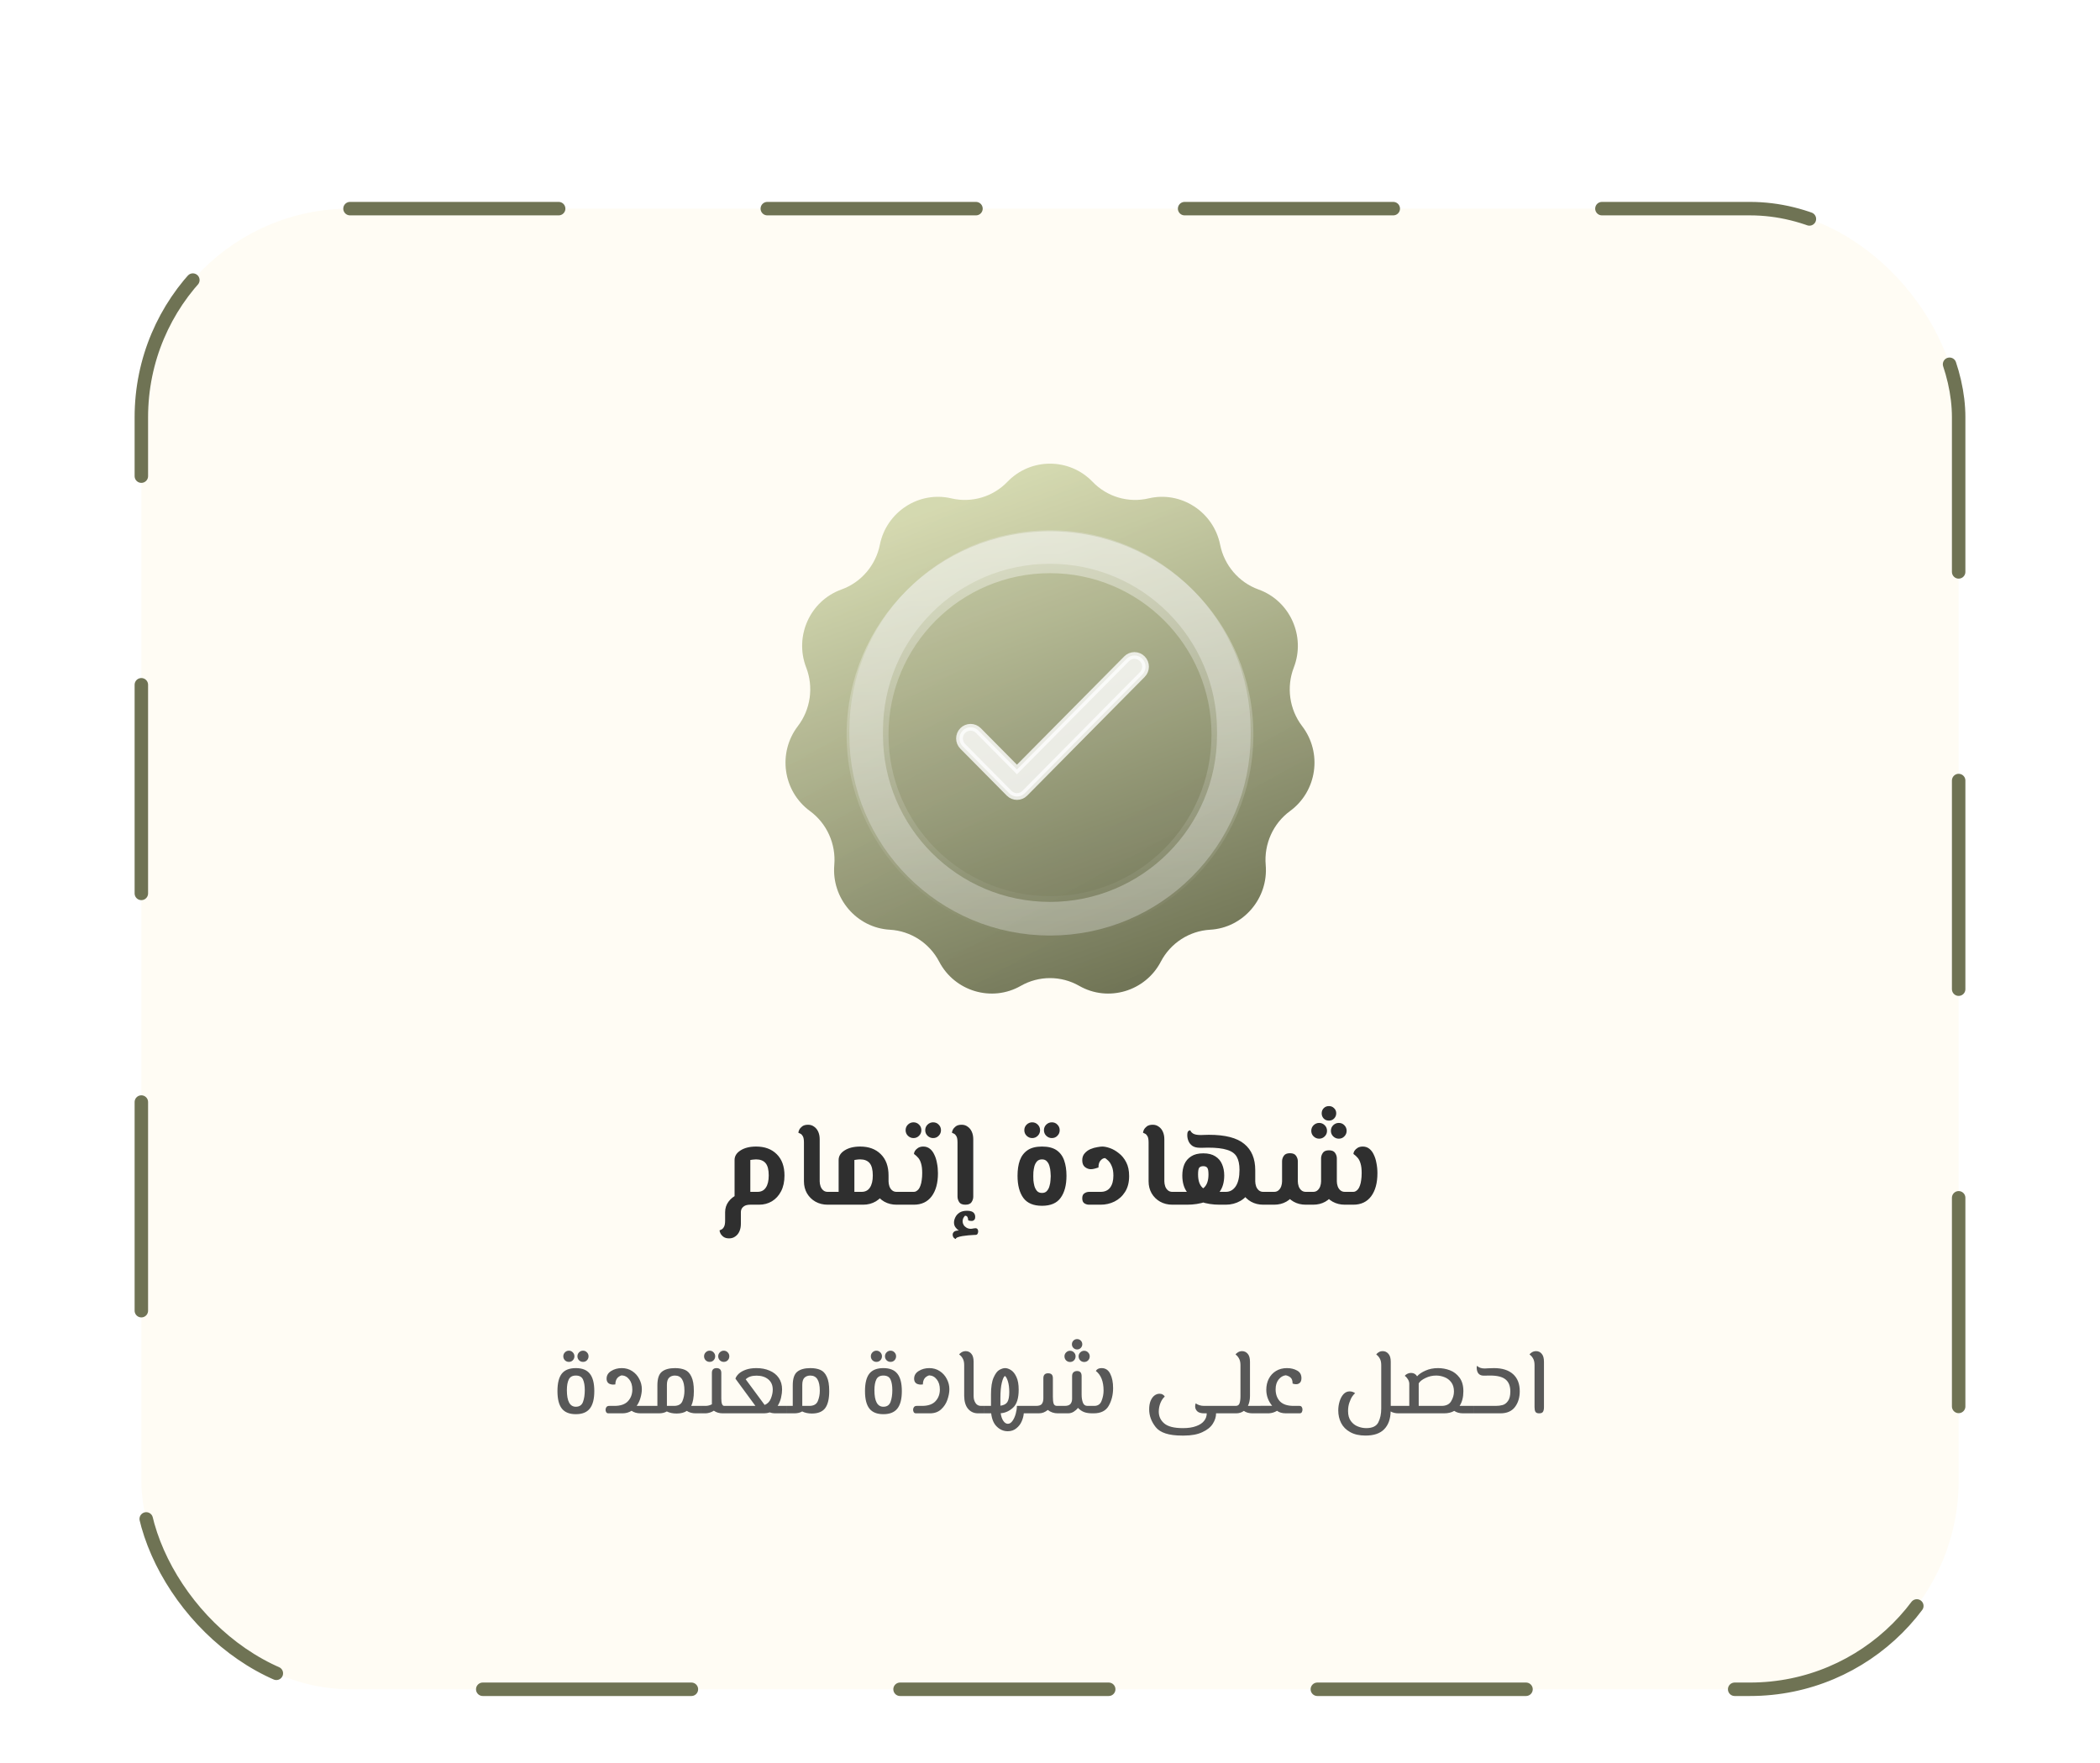 <svg xmlns="http://www.w3.org/2000/svg" width="312" height="262" fill="none" viewBox="0 0 312 262"><g filter="url(#filter0_dd_15_6)"><rect width="270" height="220" x="21" y="1" fill="#FFFCF4" stroke="#6F7354" stroke-dasharray="31 31" stroke-linecap="round" stroke-linejoin="round" stroke-width="2" rx="31"/><path fill="url(#paint0_linear_15_6)" d="M149.673 41.591C153.124 37.996 158.876 37.996 162.327 41.591C164.473 43.827 167.642 44.763 170.659 44.051C175.484 42.912 180.307 46.08 181.277 50.942C181.885 53.989 184.053 56.538 186.978 57.589C191.66 59.271 194.016 64.539 192.222 69.18C191.098 72.086 191.562 75.412 193.456 77.887C196.491 81.855 195.687 87.561 191.657 90.513C189.146 92.352 187.78 95.415 188.047 98.516C188.472 103.459 184.738 107.862 179.785 108.143C176.687 108.319 173.898 110.136 172.465 112.888C170.171 117.291 164.653 118.949 160.342 116.484C157.652 114.945 154.348 114.945 151.658 116.484C147.347 118.949 141.829 117.291 139.535 112.888C138.102 110.136 135.313 108.319 132.216 108.143C127.262 107.862 123.528 103.459 123.953 98.516C124.22 95.415 122.854 92.352 120.343 90.513C116.313 87.561 115.509 81.855 118.544 77.887C120.438 75.412 120.902 72.086 119.778 69.18C117.984 64.539 120.34 59.271 125.022 57.589C127.947 56.538 130.115 53.989 130.723 50.942C131.693 46.08 136.516 42.912 141.341 44.051C144.358 44.763 147.527 43.827 149.673 41.591Z"/><path fill="url(#paint1_linear_15_6)" fill-opacity=".1" d="M149.673 41.591C153.124 37.996 158.876 37.996 162.327 41.591C164.473 43.827 167.642 44.763 170.659 44.051C175.484 42.912 180.307 46.08 181.277 50.942C181.885 53.989 184.053 56.538 186.978 57.589C191.66 59.271 194.016 64.539 192.222 69.18C191.098 72.086 191.562 75.412 193.456 77.887C196.491 81.855 195.687 87.561 191.657 90.513C189.146 92.352 187.78 95.415 188.047 98.516C188.472 103.459 184.738 107.862 179.785 108.143C176.687 108.319 173.898 110.136 172.465 112.888C170.171 117.291 164.653 118.949 160.342 116.484C157.652 114.945 154.348 114.945 151.658 116.484C147.347 118.949 141.829 117.291 139.535 112.888C138.102 110.136 135.313 108.319 132.216 108.143C127.262 107.862 123.528 103.459 123.953 98.516C124.22 95.415 122.854 92.352 120.343 90.513C116.313 87.561 115.509 81.855 118.544 77.887C120.438 75.412 120.902 72.086 119.778 69.18C117.984 64.539 120.34 59.271 125.022 57.589C127.947 56.538 130.115 53.989 130.723 50.942C131.693 46.08 136.516 42.912 141.341 44.051C144.358 44.763 147.527 43.827 149.673 41.591Z"/><path fill="#000" fill-opacity=".04" d="M126.187 78.582C126.187 62.117 139.534 48.769 156 48.769C172.465 48.769 185.813 62.117 185.813 78.582V79.195C185.813 95.661 172.465 109.009 156 109.009C139.534 109.009 126.187 95.661 126.187 79.195V78.582Z"/><path stroke="#fff" stroke-linecap="round" stroke-opacity=".3" stroke-width="5" d="M156 51.269C171.085 51.269 183.313 63.498 183.313 78.582V79.196C183.313 94.28 171.085 106.508 156 106.508C140.915 106.508 128.687 94.28 128.687 79.196V78.582C128.687 63.498 140.915 51.269 156 51.269Z"/><path fill="#fff" stroke="#FDFDFD" stroke-linecap="round" d="M151.087 84.332L145.362 78.548C145.054 78.236 144.636 78.061 144.199 78.061C143.763 78.061 143.345 78.236 143.036 78.548C142.393 79.198 142.393 80.248 143.036 80.898L149.932 87.865C150.576 88.515 151.615 88.515 152.258 87.865L169.712 70.231C170.355 69.582 170.355 68.531 169.712 67.882C169.404 67.569 168.985 67.394 168.549 67.394C168.113 67.394 167.694 67.569 167.386 67.882L151.087 84.332Z" opacity=".8"/><path fill="url(#paint2_linear_15_6)" fill-opacity=".5" d="M186.216 79.162C186.216 95.85 172.688 109.378 156 109.378C139.312 109.378 125.784 95.85 125.784 79.162C125.784 62.474 139.312 48.946 156 48.946C172.688 48.946 186.216 62.474 186.216 79.162ZM132.004 79.162C132.004 92.414 142.748 103.157 156 103.157C169.252 103.157 179.995 92.414 179.995 79.162C179.995 65.91 169.252 55.166 156 55.166C142.748 55.166 132.004 65.91 132.004 79.162Z"/><path fill="#2F2F2F" d="M108.326 154.004C107.978 154.004 107.696 153.926 107.48 153.77C107.276 153.614 107.126 153.44 107.03 153.248C106.946 153.056 106.904 152.912 106.904 152.816C106.976 152.78 107.078 152.732 107.21 152.672C107.342 152.612 107.462 152.48 107.57 152.276C107.678 152.084 107.732 151.778 107.732 151.358V150.116C107.732 149.528 107.9 149.006 108.236 148.55C108.572 148.094 109.022 147.74 109.586 147.488C110.15 147.224 110.78 147.092 111.476 147.092H112.538C113.09 147.092 113.504 146.882 113.78 146.462C114.068 146.042 114.212 145.436 114.212 144.644C114.212 143.804 114.056 143.198 113.744 142.826C113.432 142.454 112.958 142.268 112.322 142.268C112.166 142.268 112.004 142.28 111.836 142.304C111.68 142.316 111.56 142.334 111.476 142.358V149H109.136V142.358C109.136 141.782 109.43 141.308 110.018 140.936C110.618 140.552 111.392 140.36 112.34 140.36C113.624 140.36 114.644 140.738 115.4 141.494C116.168 142.25 116.552 143.306 116.552 144.662C116.552 145.574 116.384 146.354 116.048 147.002C115.712 147.65 115.256 148.148 114.68 148.496C114.116 148.832 113.48 149 112.772 149H111.476C111.164 149 110.9 149.048 110.684 149.144C110.48 149.252 110.324 149.39 110.216 149.558C110.12 149.726 110.072 149.912 110.072 150.116V151.844C110.072 152.264 110 152.636 109.856 152.96C109.712 153.284 109.508 153.536 109.244 153.716C108.992 153.908 108.686 154.004 108.326 154.004ZM122.971 149C122.299 149 121.693 148.85 121.153 148.55C120.625 148.25 120.205 147.836 119.893 147.308C119.593 146.78 119.443 146.186 119.443 145.526V139.766C119.443 139.334 119.389 139.022 119.281 138.83C119.173 138.638 119.053 138.512 118.921 138.452C118.789 138.392 118.687 138.344 118.615 138.308C118.615 138.212 118.657 138.068 118.741 137.876C118.837 137.684 118.987 137.51 119.191 137.354C119.407 137.198 119.695 137.12 120.055 137.12C120.403 137.12 120.703 137.216 120.955 137.408C121.219 137.588 121.423 137.84 121.567 138.164C121.711 138.488 121.783 138.86 121.783 139.28V145.526C121.783 145.766 121.825 146.012 121.909 146.264C121.993 146.504 122.125 146.702 122.305 146.858C122.485 147.014 122.707 147.092 122.971 147.092H123.457V149H122.971ZM123.457 149V147.092C123.589 147.092 123.679 147.182 123.727 147.362C123.787 147.53 123.817 147.758 123.817 148.046C123.817 148.334 123.787 148.568 123.727 148.748C123.679 148.916 123.589 149 123.457 149ZM133.201 149C132.529 149 131.923 148.85 131.383 148.55C130.855 148.25 130.435 147.836 130.123 147.308C129.823 146.78 129.673 146.186 129.673 145.526V144.734H132.013V145.526C132.013 145.766 132.055 146.012 132.139 146.264C132.223 146.504 132.355 146.702 132.535 146.858C132.715 147.014 132.937 147.092 133.201 147.092H134.119V149H133.201ZM123.463 149V147.092H127.999C128.551 147.092 128.965 146.882 129.241 146.462C129.529 146.03 129.673 145.43 129.673 144.662C129.673 143.81 129.517 143.198 129.205 142.826C128.893 142.454 128.425 142.268 127.801 142.268C127.621 142.268 127.453 142.28 127.297 142.304C127.141 142.316 127.021 142.334 126.937 142.358V149H124.597V142.358C124.597 141.782 124.891 141.308 125.479 140.936C126.079 140.552 126.853 140.36 127.801 140.36C129.085 140.36 130.105 140.738 130.861 141.494C131.629 142.25 132.013 143.306 132.013 144.662C132.013 145.574 131.845 146.354 131.509 147.002C131.173 147.65 130.717 148.148 130.141 148.496C129.577 148.832 128.941 149 128.233 149H123.463ZM123.463 149C123.343 149 123.253 148.916 123.193 148.748C123.133 148.568 123.103 148.334 123.103 148.046C123.103 147.758 123.133 147.53 123.193 147.362C123.253 147.182 123.343 147.092 123.463 147.092V149ZM134.119 149V147.092C134.251 147.092 134.341 147.182 134.389 147.362C134.449 147.53 134.479 147.758 134.479 148.046C134.479 148.334 134.449 148.568 134.389 148.748C134.341 148.916 134.251 149 134.119 149ZM134.115 149V147.092H135.771C135.903 147.092 136.029 147.056 136.149 146.984C136.269 146.912 136.383 146.81 136.491 146.678C136.599 146.534 136.689 146.354 136.761 146.138C136.845 145.91 136.905 145.646 136.941 145.346C136.989 145.034 137.013 144.686 137.013 144.302C137.013 143.714 136.959 143.246 136.851 142.898C136.755 142.55 136.617 142.268 136.437 142.052C136.257 141.836 136.041 141.638 135.789 141.458C135.789 141.326 135.837 141.176 135.933 141.008C136.041 140.84 136.197 140.69 136.401 140.558C136.617 140.426 136.875 140.36 137.175 140.36C137.547 140.36 137.871 140.468 138.147 140.684C138.423 140.9 138.645 141.194 138.813 141.566C138.993 141.926 139.125 142.346 139.209 142.826C139.305 143.294 139.353 143.792 139.353 144.32C139.353 145.772 139.041 146.918 138.417 147.758C137.793 148.586 136.911 149 135.771 149H134.115ZM134.115 149C133.995 149 133.905 148.916 133.845 148.748C133.785 148.568 133.755 148.334 133.755 148.046C133.755 147.758 133.785 147.53 133.845 147.362C133.905 147.182 133.995 147.092 134.115 147.092V149ZM138.633 139.1C138.321 139.1 138.045 138.986 137.805 138.758C137.577 138.53 137.463 138.254 137.463 137.93C137.463 137.606 137.577 137.33 137.805 137.102C138.045 136.874 138.321 136.76 138.633 136.76C138.969 136.76 139.245 136.874 139.461 137.102C139.689 137.33 139.803 137.606 139.803 137.93C139.803 138.254 139.689 138.53 139.461 138.758C139.245 138.986 138.969 139.1 138.633 139.1ZM135.717 139.1C135.405 139.1 135.129 138.986 134.889 138.758C134.661 138.53 134.547 138.254 134.547 137.93C134.547 137.606 134.661 137.33 134.889 137.102C135.129 136.874 135.405 136.76 135.717 136.76C136.041 136.76 136.317 136.874 136.545 137.102C136.773 137.33 136.887 137.606 136.887 137.93C136.887 138.254 136.773 138.53 136.545 138.758C136.317 138.986 136.041 139.1 135.717 139.1ZM143.429 149C142.985 149 142.679 148.874 142.511 148.622C142.343 148.358 142.259 148.076 142.259 147.776V139.766C142.259 139.334 142.205 139.022 142.097 138.83C141.989 138.638 141.869 138.512 141.737 138.452C141.605 138.392 141.503 138.344 141.431 138.308C141.431 138.212 141.473 138.068 141.557 137.876C141.653 137.684 141.803 137.51 142.007 137.354C142.223 137.198 142.511 137.12 142.871 137.12C143.219 137.12 143.519 137.216 143.771 137.408C144.035 137.588 144.239 137.84 144.383 138.164C144.527 138.488 144.599 138.86 144.599 139.28V147.812C144.599 148.088 144.515 148.358 144.347 148.622C144.179 148.874 143.873 149 143.429 149ZM142.007 154.094C141.863 154.058 141.743 153.974 141.647 153.842C141.563 153.71 141.527 153.566 141.539 153.41C141.551 153.254 141.629 153.116 141.773 152.996C141.917 152.888 142.151 152.834 142.475 152.834C142.319 152.762 142.157 152.618 141.989 152.402C141.821 152.198 141.737 151.946 141.737 151.646C141.737 151.406 141.803 151.148 141.935 150.872C142.067 150.596 142.277 150.362 142.565 150.17C142.853 149.99 143.225 149.9 143.681 149.9C143.921 149.9 144.131 149.93 144.311 149.99C144.491 150.05 144.629 150.146 144.725 150.278C144.833 150.422 144.887 150.602 144.887 150.818C144.887 151.046 144.827 151.202 144.707 151.286C144.599 151.382 144.467 151.424 144.311 151.412C144.155 151.412 143.999 151.382 143.843 151.322C143.855 151.178 143.825 151.028 143.753 150.872C143.693 150.716 143.567 150.638 143.375 150.638C143.291 150.722 143.207 150.836 143.123 150.98C143.051 151.136 143.015 151.298 143.015 151.466C143.015 151.646 143.063 151.82 143.159 151.988C143.255 152.156 143.393 152.294 143.573 152.402C143.765 152.522 143.981 152.582 144.221 152.582C144.365 152.582 144.497 152.564 144.617 152.528C144.737 152.504 144.839 152.492 144.923 152.492C145.103 152.492 145.223 152.57 145.283 152.726C145.343 152.894 145.343 153.056 145.283 153.212C145.235 153.38 145.139 153.47 144.995 153.482C144.947 153.482 144.815 153.488 144.599 153.5C144.383 153.512 144.131 153.53 143.843 153.554C143.555 153.578 143.267 153.614 142.979 153.662C142.703 153.71 142.469 153.77 142.277 153.842C142.097 153.914 142.007 153.998 142.007 154.094ZM154.812 149.162C153.54 149.162 152.616 148.772 152.04 147.992C151.464 147.2 151.176 146.102 151.176 144.698C151.176 143.822 151.29 143.06 151.518 142.412C151.758 141.764 152.142 141.26 152.67 140.9C153.198 140.54 153.912 140.36 154.812 140.36C155.724 140.36 156.444 140.54 156.972 140.9C157.5 141.26 157.878 141.77 158.106 142.43C158.334 143.078 158.448 143.834 158.448 144.698C158.448 146.09 158.16 147.182 157.584 147.974C157.02 148.766 156.096 149.162 154.812 149.162ZM154.812 147.254C155.136 147.254 155.382 147.152 155.55 146.948C155.73 146.744 155.856 146.498 155.928 146.21C156.012 145.922 156.06 145.646 156.072 145.382C156.096 145.106 156.108 144.896 156.108 144.752C156.108 144.608 156.096 144.404 156.072 144.14C156.06 143.864 156.012 143.582 155.928 143.294C155.856 143.006 155.73 142.766 155.55 142.574C155.382 142.37 155.136 142.268 154.812 142.268C154.488 142.268 154.236 142.37 154.056 142.574C153.888 142.766 153.762 143.006 153.678 143.294C153.606 143.582 153.558 143.864 153.534 144.14C153.522 144.404 153.516 144.608 153.516 144.752C153.516 144.896 153.522 145.106 153.534 145.382C153.558 145.646 153.606 145.922 153.678 146.21C153.762 146.498 153.888 146.744 154.056 146.948C154.236 147.152 154.488 147.254 154.812 147.254ZM156.27 139.1C155.958 139.1 155.682 138.986 155.442 138.758C155.214 138.53 155.1 138.254 155.1 137.93C155.1 137.606 155.214 137.33 155.442 137.102C155.682 136.874 155.958 136.76 156.27 136.76C156.606 136.76 156.882 136.874 157.098 137.102C157.326 137.33 157.44 137.606 157.44 137.93C157.44 138.254 157.326 138.53 157.098 138.758C156.882 138.986 156.606 139.1 156.27 139.1ZM153.354 139.1C153.042 139.1 152.766 138.986 152.526 138.758C152.298 138.53 152.184 138.254 152.184 137.93C152.184 137.606 152.298 137.33 152.526 137.102C152.766 136.874 153.042 136.76 153.354 136.76C153.678 136.76 153.954 136.874 154.182 137.102C154.41 137.33 154.524 137.606 154.524 137.93C154.524 138.254 154.41 138.53 154.182 138.758C153.954 138.986 153.678 139.1 153.354 139.1ZM161.799 149C161.559 149 161.331 148.934 161.115 148.802C160.899 148.658 160.791 148.406 160.791 148.046C160.791 147.686 160.899 147.44 161.115 147.308C161.331 147.164 161.559 147.092 161.799 147.092H163.527C164.139 147.092 164.607 146.882 164.931 146.462C165.255 146.03 165.417 145.436 165.417 144.68C165.417 144.116 165.339 143.654 165.183 143.294C165.039 142.934 164.859 142.652 164.643 142.448C164.439 142.244 164.247 142.1 164.067 142.016L164.391 142.088C164.271 142.04 164.115 142.052 163.923 142.124C163.743 142.196 163.575 142.34 163.419 142.556C163.275 142.772 163.203 143.078 163.203 143.474C163.071 143.522 162.891 143.576 162.663 143.636C162.447 143.696 162.249 143.726 162.069 143.726C161.757 143.726 161.463 143.618 161.187 143.402C160.923 143.186 160.791 142.85 160.791 142.394C160.791 141.974 160.911 141.632 161.151 141.368C161.391 141.092 161.679 140.882 162.015 140.738C162.363 140.594 162.699 140.498 163.023 140.45C163.347 140.39 163.593 140.36 163.761 140.36C164.085 140.36 164.469 140.438 164.913 140.594C165.357 140.75 165.795 141.002 166.227 141.35C166.671 141.686 167.037 142.136 167.325 142.7C167.613 143.252 167.757 143.936 167.757 144.752C167.757 145.688 167.553 146.474 167.145 147.11C166.749 147.734 166.227 148.208 165.579 148.532C164.943 148.844 164.259 149 163.527 149H161.799ZM174.176 149C173.504 149 172.898 148.85 172.358 148.55C171.83 148.25 171.41 147.836 171.098 147.308C170.798 146.78 170.648 146.186 170.648 145.526V139.766C170.648 139.334 170.594 139.022 170.486 138.83C170.378 138.638 170.258 138.512 170.126 138.452C169.994 138.392 169.892 138.344 169.82 138.308C169.82 138.212 169.862 138.068 169.946 137.876C170.042 137.684 170.192 137.51 170.396 137.354C170.612 137.198 170.9 137.12 171.26 137.12C171.608 137.12 171.908 137.216 172.16 137.408C172.424 137.588 172.628 137.84 172.772 138.164C172.916 138.488 172.988 138.86 172.988 139.28V145.526C172.988 145.766 173.03 146.012 173.114 146.264C173.198 146.504 173.33 146.702 173.51 146.858C173.69 147.014 173.912 147.092 174.176 147.092H174.662V149H174.176ZM174.662 149V147.092C174.794 147.092 174.884 147.182 174.932 147.362C174.992 147.53 175.022 147.758 175.022 148.046C175.022 148.334 174.992 148.568 174.932 148.748C174.884 148.916 174.794 149 174.662 149ZM187.682 149C187.01 149 186.404 148.85 185.864 148.55C185.336 148.25 184.916 147.836 184.604 147.308C184.304 146.78 184.154 146.186 184.154 145.526V144.734L186.494 143.942V145.526C186.494 145.766 186.536 146.012 186.62 146.264C186.704 146.504 186.836 146.702 187.016 146.858C187.196 147.014 187.418 147.092 187.682 147.092H188.6V149H187.682ZM174.668 149V147.092H176.342C177.554 147.092 178.388 146.894 178.844 146.498C179.312 146.09 179.546 145.424 179.546 144.5C179.546 143.972 179.48 143.636 179.348 143.492C179.228 143.348 179.036 143.276 178.772 143.276C178.508 143.276 178.31 143.348 178.178 143.492C178.058 143.636 177.998 143.972 177.998 144.5C177.998 145.424 178.226 146.09 178.682 146.498C179.15 146.894 179.99 147.092 181.202 147.092H182.12C182.732 147.092 183.224 146.816 183.596 146.264C183.968 145.7 184.154 144.884 184.154 143.816C184.154 143 184.016 142.352 183.74 141.872C183.464 141.392 182.984 141.05 182.3 140.846C181.628 140.63 180.686 140.522 179.474 140.522C179.21 140.522 178.964 140.528 178.736 140.54C178.52 140.54 178.364 140.54 178.268 140.54C177.812 140.54 177.446 140.45 177.17 140.27C176.894 140.078 176.696 139.838 176.576 139.55C176.456 139.262 176.396 138.974 176.396 138.686C176.396 138.386 176.438 138.188 176.522 138.092C176.618 137.996 176.726 137.948 176.846 137.948C176.906 138.14 177.056 138.308 177.296 138.452C177.536 138.584 177.914 138.65 178.43 138.65C178.598 138.65 178.754 138.644 178.898 138.632C179.042 138.62 179.282 138.614 179.618 138.614C182.03 138.614 183.776 139.064 184.856 139.964C185.948 140.852 186.494 142.154 186.494 143.87C186.494 145.01 186.29 145.964 185.882 146.732C185.474 147.488 184.94 148.058 184.28 148.442C183.62 148.814 182.9 149 182.12 149H181.202C180.182 149 179.252 148.856 178.412 148.568C177.572 148.28 176.9 147.818 176.396 147.182C175.904 146.534 175.658 145.694 175.658 144.662C175.658 144.038 175.76 143.48 175.964 142.988C176.18 142.496 176.516 142.106 176.972 141.818C177.428 141.518 178.028 141.368 178.772 141.368C179.516 141.368 180.116 141.518 180.572 141.818C181.028 142.106 181.358 142.496 181.562 142.988C181.778 143.48 181.886 144.038 181.886 144.662C181.886 145.694 181.634 146.534 181.13 147.182C180.638 147.818 179.972 148.28 179.132 148.568C178.292 148.856 177.362 149 176.342 149H174.668ZM174.668 149C174.548 149 174.458 148.916 174.398 148.748C174.338 148.568 174.308 148.334 174.308 148.046C174.308 147.758 174.338 147.53 174.398 147.362C174.458 147.182 174.548 147.092 174.668 147.092V149ZM188.6 149V147.092C188.732 147.092 188.822 147.182 188.87 147.362C188.93 147.53 188.96 147.758 188.96 148.046C188.96 148.334 188.93 148.568 188.87 148.748C188.822 148.916 188.732 149 188.6 149ZM200.559 149V147.092H201.063C201.195 147.092 201.321 147.056 201.441 146.984C201.561 146.912 201.675 146.81 201.783 146.678C201.891 146.534 201.981 146.354 202.053 146.138C202.137 145.91 202.197 145.646 202.233 145.346C202.281 145.034 202.305 144.686 202.305 144.302C202.305 143.714 202.251 143.246 202.143 142.898C202.047 142.55 201.909 142.268 201.729 142.052C201.549 141.836 201.333 141.638 201.081 141.458C201.081 141.326 201.129 141.176 201.225 141.008C201.333 140.84 201.489 140.69 201.693 140.558C201.909 140.426 202.167 140.36 202.467 140.36C202.839 140.36 203.163 140.468 203.439 140.684C203.715 140.9 203.937 141.194 204.105 141.566C204.285 141.926 204.417 142.346 204.501 142.826C204.597 143.294 204.645 143.792 204.645 144.32C204.645 145.772 204.333 146.918 203.709 147.758C203.085 148.586 202.203 149 201.063 149H200.559ZM194.007 149C193.323 149 192.717 148.85 192.189 148.55C191.661 148.25 191.241 147.836 190.929 147.308C190.629 146.78 190.479 146.186 190.479 145.526H192.819C192.819 145.766 192.861 146.012 192.945 146.264C193.029 146.504 193.161 146.702 193.341 146.858C193.521 147.014 193.743 147.092 194.007 147.092H194.403V149H194.007ZM188.607 149V147.092H189.291C189.567 147.092 189.789 147.014 189.957 146.858C190.137 146.702 190.269 146.504 190.353 146.264C190.437 146.012 190.479 145.766 190.479 145.526V142.538C190.479 142.262 190.563 141.998 190.731 141.746C190.899 141.482 191.205 141.35 191.649 141.35C192.093 141.35 192.399 141.482 192.567 141.746C192.735 141.998 192.819 142.262 192.819 142.538V145.526C192.819 146.186 192.663 146.78 192.351 147.308C192.051 147.836 191.637 148.25 191.109 148.55C190.581 148.85 189.975 149 189.291 149H188.607ZM199.803 149C199.131 149 198.525 148.85 197.985 148.55C197.457 148.25 197.037 147.836 196.725 147.308C196.425 146.78 196.275 146.186 196.275 145.526H198.615C198.615 145.766 198.657 146.012 198.741 146.264C198.825 146.504 198.957 146.702 199.137 146.858C199.317 147.014 199.539 147.092 199.803 147.092H200.559V149H199.803ZM194.403 149V147.092H195.087C195.363 147.092 195.585 147.014 195.753 146.858C195.933 146.702 196.065 146.504 196.149 146.264C196.233 146.012 196.275 145.766 196.275 145.526V142.106C196.275 141.83 196.359 141.566 196.527 141.314C196.695 141.05 197.001 140.918 197.445 140.918C197.889 140.918 198.195 141.05 198.363 141.314C198.531 141.566 198.615 141.83 198.615 142.106V145.526C198.615 146.186 198.459 146.78 198.147 147.308C197.847 147.836 197.433 148.25 196.905 148.55C196.377 148.85 195.771 149 195.087 149H194.403ZM188.607 149C188.487 149 188.397 148.916 188.337 148.748C188.277 148.568 188.247 148.334 188.247 148.046C188.247 147.758 188.277 147.53 188.337 147.362C188.397 147.182 188.487 147.092 188.607 147.092V149ZM198.903 139.19C198.591 139.19 198.315 139.076 198.075 138.848C197.847 138.62 197.733 138.344 197.733 138.02C197.733 137.696 197.847 137.42 198.075 137.192C198.315 136.964 198.591 136.85 198.903 136.85C199.239 136.85 199.515 136.964 199.731 137.192C199.959 137.42 200.073 137.696 200.073 138.02C200.073 138.344 199.959 138.62 199.731 138.848C199.515 139.076 199.239 139.19 198.903 139.19ZM195.987 139.19C195.675 139.19 195.399 139.076 195.159 138.848C194.931 138.62 194.817 138.344 194.817 138.02C194.817 137.696 194.931 137.42 195.159 137.192C195.399 136.964 195.675 136.85 195.987 136.85C196.311 136.85 196.587 136.964 196.815 137.192C197.043 137.42 197.157 137.696 197.157 138.02C197.157 138.344 197.043 138.62 196.815 138.848C196.587 139.076 196.311 139.19 195.987 139.19ZM197.445 136.508C197.133 136.508 196.875 136.406 196.671 136.202C196.467 135.986 196.365 135.728 196.365 135.428C196.365 135.116 196.467 134.858 196.671 134.654C196.875 134.45 197.133 134.348 197.445 134.348C197.745 134.348 197.997 134.45 198.201 134.654C198.417 134.858 198.525 135.11 198.525 135.41C198.525 135.722 198.417 135.986 198.201 136.202C197.997 136.406 197.745 136.508 197.445 136.508Z"/><path fill="#585858" d="M85.552 180.126C84.609 180.126 83.919 179.851 83.48 179.3C83.041 178.749 82.822 177.881 82.822 176.696C82.822 175.52 83.037 174.657 83.466 174.106C83.905 173.555 84.6 173.28 85.552 173.28C86.504 173.28 87.199 173.56 87.638 174.12C88.077 174.671 88.296 175.529 88.296 176.696C88.296 177.872 88.072 178.74 87.624 179.3C87.185 179.851 86.495 180.126 85.552 180.126ZM85.552 179.02C86.084 179.02 86.439 178.782 86.616 178.306C86.793 177.83 86.882 177.242 86.882 176.542C86.882 175.889 86.793 175.366 86.616 174.974C86.439 174.582 86.084 174.386 85.552 174.386C85.039 174.386 84.689 174.582 84.502 174.974C84.315 175.357 84.222 175.884 84.222 176.556C84.222 178.199 84.665 179.02 85.552 179.02ZM84.516 172.356C84.292 172.356 84.096 172.277 83.928 172.118C83.769 171.95 83.69 171.754 83.69 171.53C83.69 171.297 83.769 171.101 83.928 170.942C84.096 170.774 84.292 170.69 84.516 170.69C84.749 170.69 84.945 170.774 85.104 170.942C85.263 171.101 85.342 171.297 85.342 171.53C85.342 171.754 85.263 171.95 85.104 172.118C84.945 172.277 84.749 172.356 84.516 172.356ZM86.616 172.356C86.392 172.356 86.196 172.277 86.028 172.118C85.869 171.95 85.79 171.754 85.79 171.53C85.79 171.297 85.869 171.101 86.028 170.942C86.196 170.774 86.392 170.69 86.616 170.69C86.849 170.69 87.045 170.774 87.204 170.942C87.363 171.101 87.442 171.297 87.442 171.53C87.442 171.754 87.363 171.95 87.204 172.118C87.045 172.277 86.849 172.356 86.616 172.356ZM96.759 178.894V180H95.163C94.631 180 94.188 179.874 93.833 179.622C93.432 179.874 92.979 180 92.475 180H90.403C90.244 180 90.132 179.944 90.067 179.832C90.002 179.72 89.969 179.599 89.969 179.468C89.969 179.319 90.011 179.188 90.095 179.076C90.179 178.955 90.319 178.894 90.515 178.894H91.285C92.2 178.894 92.872 178.661 93.301 178.194C93.73 177.727 93.945 177.149 93.945 176.458C93.945 175.851 93.796 175.357 93.497 174.974C93.198 174.582 92.816 174.377 92.349 174.358C91.733 174.554 91.425 175.002 91.425 175.702C91.313 175.721 91.206 175.73 91.103 175.73C90.954 175.73 90.828 175.711 90.725 175.674C90.548 175.637 90.403 175.548 90.291 175.408C90.179 175.268 90.123 175.081 90.123 174.848C90.123 174.372 90.347 173.994 90.795 173.714C91.252 173.425 91.78 173.28 92.377 173.28C92.965 173.28 93.483 173.429 93.931 173.728C94.388 174.027 94.738 174.419 94.981 174.904C95.233 175.38 95.359 175.884 95.359 176.416C95.359 176.799 95.294 177.219 95.163 177.676C95.042 178.124 94.85 178.53 94.589 178.894H96.759ZM92.755 174.274C92.727 174.274 92.704 174.279 92.685 174.288L92.755 174.274ZM104.152 178.894V180H103.368C102.845 180 102.402 179.879 102.038 179.636C101.664 179.897 101.156 180.028 100.512 180.028C99.961 180.028 99.48 179.925 99.07 179.72C98.752 179.907 98.365 180 97.908 180H96.76V178.894H97.67V175.828C97.67 174.857 97.889 174.19 98.328 173.826C98.776 173.462 99.429 173.28 100.288 173.28C100.876 173.28 101.37 173.369 101.772 173.546C102.173 173.714 102.49 174.05 102.724 174.554C102.966 175.049 103.088 175.763 103.088 176.696C103.088 177.629 102.957 178.362 102.696 178.894H104.152ZM100.134 178.894C100.778 178.894 101.198 178.656 101.394 178.18C101.59 177.704 101.688 177.195 101.688 176.654C101.688 175.889 101.571 175.319 101.338 174.946C101.104 174.573 100.75 174.386 100.274 174.386C99.919 174.386 99.63 174.493 99.406 174.708C99.191 174.923 99.084 175.277 99.084 175.772V178.894H100.134ZM108.888 178.894V180H107.39C106.858 180 106.415 179.869 106.06 179.608C105.696 179.841 105.3 179.972 104.87 180H104.156V178.894H104.87C105.188 178.885 105.486 178.805 105.766 178.656V173.994C105.766 173.518 106 173.28 106.466 173.28C106.69 173.28 106.863 173.341 106.984 173.462C107.106 173.583 107.166 173.761 107.166 173.994V177.802C107.166 178.53 107.311 178.894 107.6 178.894H108.888ZM105.43 172.356C105.206 172.356 105.01 172.277 104.842 172.118C104.684 171.95 104.604 171.754 104.604 171.53C104.604 171.297 104.684 171.101 104.842 170.942C105.01 170.774 105.206 170.69 105.43 170.69C105.664 170.69 105.86 170.774 106.018 170.942C106.177 171.101 106.256 171.297 106.256 171.53C106.256 171.754 106.177 171.95 106.018 172.118C105.86 172.277 105.664 172.356 105.43 172.356ZM107.53 172.356C107.306 172.356 107.11 172.277 106.942 172.118C106.784 171.95 106.704 171.754 106.704 171.53C106.704 171.297 106.784 171.101 106.942 170.942C107.11 170.774 107.306 170.69 107.53 170.69C107.764 170.69 107.96 170.774 108.118 170.942C108.277 171.101 108.356 171.297 108.356 171.53C108.356 171.754 108.277 171.95 108.118 172.118C107.96 172.277 107.764 172.356 107.53 172.356ZM116.867 178.894V180H115.243C114.888 180 114.599 179.953 114.375 179.86C114.095 179.953 113.81 180 113.521 180H108.887V178.894H112.233L109.265 174.848C109.339 174.605 109.503 174.363 109.755 174.12C110.016 173.877 110.366 173.677 110.805 173.518C111.253 173.359 111.775 173.28 112.373 173.28C113.119 173.28 113.777 173.406 114.347 173.658C114.925 173.901 115.378 174.26 115.705 174.736C116.031 175.212 116.195 175.786 116.195 176.458C116.195 176.813 116.143 177.219 116.041 177.676C115.938 178.124 115.77 178.53 115.537 178.894H116.867ZM112.387 174.4C111.687 174.4 111.155 174.582 110.791 174.946L113.605 178.754C114.043 178.577 114.351 178.259 114.529 177.802C114.715 177.345 114.809 176.906 114.809 176.486C114.809 175.823 114.585 175.31 114.137 174.946C113.698 174.582 113.115 174.4 112.387 174.4ZM120.399 173.28C120.987 173.28 121.482 173.369 121.883 173.546C122.284 173.714 122.602 174.05 122.835 174.554C123.078 175.049 123.199 175.763 123.199 176.696C123.199 177.844 122.998 178.689 122.597 179.23C122.196 179.762 121.538 180.028 120.623 180.028C120.072 180.028 119.592 179.925 119.181 179.72C118.864 179.907 118.476 180 118.019 180H116.871V178.894H117.781V175.828C117.781 174.857 118 174.19 118.439 173.826C118.887 173.462 119.54 173.28 120.399 173.28ZM120.245 178.894C120.889 178.894 121.309 178.656 121.505 178.18C121.701 177.704 121.799 177.195 121.799 176.654C121.799 175.889 121.682 175.319 121.449 174.946C121.216 174.573 120.861 174.386 120.385 174.386C120.03 174.386 119.741 174.493 119.517 174.708C119.302 174.923 119.195 175.277 119.195 175.772V178.894H120.245ZM131.244 180.126C130.301 180.126 129.61 179.851 129.172 179.3C128.733 178.749 128.514 177.881 128.514 176.696C128.514 175.52 128.728 174.657 129.158 174.106C129.596 173.555 130.292 173.28 131.244 173.28C132.196 173.28 132.891 173.56 133.33 174.12C133.768 174.671 133.988 175.529 133.988 176.696C133.988 177.872 133.764 178.74 133.316 179.3C132.877 179.851 132.186 180.126 131.244 180.126ZM131.244 179.02C131.776 179.02 132.13 178.782 132.308 178.306C132.485 177.83 132.574 177.242 132.574 176.542C132.574 175.889 132.485 175.366 132.308 174.974C132.13 174.582 131.776 174.386 131.244 174.386C130.73 174.386 130.38 174.582 130.194 174.974C130.007 175.357 129.914 175.884 129.914 176.556C129.914 178.199 130.357 179.02 131.244 179.02ZM130.208 172.356C129.984 172.356 129.788 172.277 129.62 172.118C129.461 171.95 129.382 171.754 129.382 171.53C129.382 171.297 129.461 171.101 129.62 170.942C129.788 170.774 129.984 170.69 130.208 170.69C130.441 170.69 130.637 170.774 130.796 170.942C130.954 171.101 131.034 171.297 131.034 171.53C131.034 171.754 130.954 171.95 130.796 172.118C130.637 172.277 130.441 172.356 130.208 172.356ZM132.308 172.356C132.084 172.356 131.888 172.277 131.72 172.118C131.561 171.95 131.482 171.754 131.482 171.53C131.482 171.297 131.561 171.101 131.72 170.942C131.888 170.774 132.084 170.69 132.308 170.69C132.541 170.69 132.737 170.774 132.896 170.942C133.054 171.101 133.134 171.297 133.134 171.53C133.134 171.754 133.054 171.95 132.896 172.118C132.737 172.277 132.541 172.356 132.308 172.356ZM138.068 173.28C138.656 173.28 139.174 173.429 139.622 173.728C140.08 174.027 140.43 174.419 140.672 174.904C140.924 175.38 141.05 175.884 141.05 176.416C141.05 176.901 140.952 177.424 140.756 177.984C140.57 178.535 140.257 179.011 139.818 179.412C139.389 179.804 138.838 180 138.166 180H136.094C135.936 180 135.824 179.944 135.758 179.832C135.693 179.72 135.66 179.599 135.66 179.468C135.66 179.319 135.702 179.188 135.786 179.076C135.87 178.955 136.01 178.894 136.206 178.894H136.976C137.891 178.894 138.563 178.661 138.992 178.194C139.422 177.727 139.636 177.149 139.636 176.458C139.636 175.851 139.487 175.357 139.188 174.974C138.89 174.582 138.507 174.377 138.04 174.358C137.424 174.554 137.116 175.002 137.116 175.702C137.004 175.721 136.897 175.73 136.794 175.73C136.645 175.73 136.519 175.711 136.416 175.674C136.239 175.637 136.094 175.548 135.982 175.408C135.87 175.268 135.814 175.081 135.814 174.848C135.814 174.372 136.038 173.994 136.486 173.714C136.944 173.425 137.471 173.28 138.068 173.28ZM138.446 174.274C138.418 174.274 138.395 174.279 138.376 174.288L138.446 174.274ZM145.309 180C144.702 180 144.207 179.776 143.825 179.328C143.451 178.88 143.26 178.241 143.251 177.41V172.832C143.251 172.421 143.176 172.09 143.027 171.838C142.877 171.577 142.705 171.385 142.509 171.264C142.555 171.161 142.667 171.054 142.845 170.942C143.031 170.821 143.246 170.76 143.489 170.76C143.825 170.76 144.1 170.891 144.315 171.152C144.539 171.404 144.651 171.801 144.651 172.342V177.438C144.651 177.83 144.744 178.171 144.931 178.46C145.117 178.749 145.383 178.894 145.729 178.894H146.233V180H145.309ZM153.322 180H152.104C152.076 180.383 151.974 180.779 151.796 181.19C151.619 181.601 151.353 181.946 150.998 182.226C150.653 182.515 150.228 182.66 149.724 182.66C149.118 182.66 148.581 182.436 148.114 181.988C147.648 181.549 147.363 180.887 147.26 180H146.238V178.894H147.232V177.2C147.232 176.099 147.363 175.259 147.624 174.68C147.886 174.092 148.17 173.714 148.478 173.546C148.796 173.369 149.08 173.28 149.332 173.28C149.603 173.28 149.892 173.378 150.2 173.574C150.518 173.77 150.788 174.111 151.012 174.596C151.236 175.072 151.348 175.702 151.348 176.486C151.348 177.746 151.073 178.633 150.522 179.146C149.972 179.659 149.356 179.939 148.674 179.986C148.74 180.462 148.87 180.84 149.066 181.12C149.262 181.409 149.486 181.554 149.738 181.554C150 181.554 150.233 181.405 150.438 181.106C150.644 180.817 150.802 180.462 150.914 180.042C151.026 179.631 151.082 179.249 151.082 178.894H153.322V180ZM149.304 174.442C149.136 174.545 148.982 174.881 148.842 175.45C148.702 176.019 148.632 176.771 148.632 177.704V178.866C149.136 178.801 149.482 178.619 149.668 178.32C149.855 178.012 149.948 177.522 149.948 176.85C149.948 176.215 149.883 175.688 149.752 175.268C149.622 174.839 149.472 174.563 149.304 174.442ZM163.666 173.28C164.245 173.28 164.674 173.565 164.954 174.134C165.234 174.694 165.374 175.399 165.374 176.248C165.374 177.228 165.16 178.101 164.73 178.866C164.31 179.622 163.559 180 162.476 180H162.308C161.814 180 161.403 179.939 161.076 179.818C160.75 179.697 160.442 179.487 160.152 179.188C159.994 179.403 159.784 179.594 159.522 179.762C159.261 179.921 158.981 180 158.682 180H157.156C156.587 180 156.092 179.832 155.672 179.496C155.467 179.664 155.257 179.79 155.042 179.874C154.828 179.958 154.59 180 154.328 180H153.32V178.894H153.922C154.361 178.894 154.65 178.796 154.79 178.6C154.94 178.395 155.014 178.115 155.014 177.76V174.792C155.014 174.297 155.248 174.05 155.714 174.05C155.966 174.05 156.148 174.111 156.26 174.232C156.372 174.353 156.428 174.54 156.428 174.792V177.536C156.428 178.003 156.466 178.343 156.54 178.558C156.615 178.773 156.774 178.885 157.016 178.894H158.178C158.598 178.894 158.888 178.796 159.046 178.6C159.205 178.404 159.284 178.147 159.284 177.83V174.47C159.284 174.218 159.35 174.031 159.48 173.91C159.62 173.779 159.802 173.714 160.026 173.714C160.474 173.714 160.698 173.966 160.698 174.47V177.242C160.698 177.671 160.759 178.054 160.88 178.39C161.002 178.726 161.23 178.894 161.566 178.894H162.574C163.116 178.894 163.48 178.642 163.666 178.138C163.862 177.634 163.96 177.13 163.96 176.626C163.96 175.273 163.578 174.297 162.812 173.7C162.971 173.42 163.256 173.28 163.666 173.28ZM160.026 168.968C160.241 168.968 160.423 169.043 160.572 169.192C160.722 169.341 160.796 169.523 160.796 169.738C160.796 169.943 160.722 170.125 160.572 170.284C160.423 170.433 160.241 170.508 160.026 170.508C159.812 170.508 159.63 170.433 159.48 170.284C159.331 170.135 159.256 169.953 159.256 169.738C159.256 169.523 159.331 169.341 159.48 169.192C159.63 169.043 159.812 168.968 160.026 168.968ZM158.976 170.704C159.21 170.704 159.406 170.788 159.564 170.956C159.723 171.115 159.802 171.306 159.802 171.53C159.802 171.763 159.723 171.964 159.564 172.132C159.406 172.291 159.21 172.37 158.976 172.37C158.752 172.37 158.556 172.291 158.388 172.132C158.23 171.964 158.15 171.763 158.15 171.53C158.15 171.306 158.23 171.115 158.388 170.956C158.556 170.788 158.752 170.704 158.976 170.704ZM161.076 170.704C161.31 170.704 161.506 170.788 161.664 170.956C161.823 171.115 161.902 171.306 161.902 171.53C161.902 171.763 161.823 171.964 161.664 172.132C161.506 172.291 161.31 172.37 161.076 172.37C160.852 172.37 160.656 172.291 160.488 172.132C160.33 171.964 160.25 171.763 160.25 171.53C160.25 171.306 160.33 171.115 160.488 170.956C160.656 170.788 160.852 170.704 161.076 170.704ZM175.605 183.304C173.673 183.304 172.376 182.889 171.713 182.058C171.06 181.237 170.733 180.355 170.733 179.412C170.733 178.927 170.803 178.507 170.943 178.152C171.093 177.797 171.284 177.531 171.517 177.354C171.751 177.177 172.007 177.088 172.287 177.088C172.483 177.088 172.647 177.135 172.777 177.228C172.917 177.312 173.006 177.41 173.043 177.522C172.801 177.718 172.591 178.026 172.413 178.446C172.245 178.866 172.161 179.3 172.161 179.748C172.161 180.457 172.432 181.041 172.973 181.498C173.515 181.965 174.443 182.198 175.759 182.198C176.534 182.198 177.183 182.1 177.705 181.904C178.237 181.717 178.634 181.456 178.895 181.12C179.157 180.793 179.287 180.42 179.287 180H178.909C178.443 180 178.102 179.902 177.887 179.706C177.673 179.501 177.565 179.253 177.565 178.964C177.565 178.805 177.593 178.656 177.649 178.516C177.771 178.609 177.943 178.698 178.167 178.782C178.391 178.857 178.634 178.894 178.895 178.894H182.661V180H180.673C180.673 180.532 180.51 181.05 180.183 181.554C179.866 182.058 179.348 182.473 178.629 182.8C177.92 183.136 177.015 183.304 175.913 183.304H175.605ZM187.28 178.894V180H186.104C185.563 180 185.129 179.879 184.802 179.636C184.475 179.879 184.093 180 183.654 180H182.66V178.894H183.584C183.883 178.894 184.074 178.768 184.158 178.516C184.251 178.255 184.298 177.891 184.298 177.424V172.832C184.298 172.431 184.223 172.099 184.074 171.838C183.925 171.577 183.757 171.385 183.57 171.264C183.617 171.161 183.729 171.054 183.906 170.942C184.093 170.821 184.303 170.76 184.536 170.76C184.872 170.76 185.152 170.891 185.376 171.152C185.6 171.404 185.712 171.801 185.712 172.342V177.41C185.712 177.989 185.609 178.483 185.404 178.894H187.28ZM193.077 178.894C193.236 178.894 193.348 178.955 193.413 179.076C193.479 179.188 193.511 179.309 193.511 179.44C193.511 179.58 193.479 179.711 193.413 179.832C193.348 179.944 193.236 180 193.077 180H191.061C190.501 180 190.058 179.874 189.731 179.622C189.377 179.846 188.966 179.972 188.499 180H187.281V178.88H189.003C188.425 178.171 188.135 177.377 188.135 176.5C188.135 175.903 188.257 175.361 188.499 174.876C188.751 174.381 189.106 173.994 189.563 173.714C190.03 173.425 190.576 173.28 191.201 173.28C191.78 173.28 192.284 173.401 192.713 173.644C193.143 173.877 193.357 174.255 193.357 174.778C193.357 175.086 193.278 175.315 193.119 175.464C192.97 175.604 192.783 175.674 192.559 175.674C192.391 175.674 192.219 175.641 192.041 175.576C192.041 175.175 191.953 174.89 191.775 174.722C191.607 174.545 191.36 174.419 191.033 174.344C190.613 174.391 190.254 174.605 189.955 174.988C189.666 175.361 189.521 175.842 189.521 176.43C189.521 177.167 189.736 177.765 190.165 178.222C190.604 178.67 191.281 178.894 192.195 178.894H193.077ZM191.411 174.358C191.374 174.349 191.318 174.344 191.243 174.344L191.411 174.358ZM207.998 178.894V180H207.774C207.317 180 206.929 179.907 206.612 179.72C206.584 180.849 206.267 181.727 205.66 182.352C205.053 182.987 204.125 183.304 202.874 183.304C201.959 183.304 201.199 183.131 200.592 182.786C199.985 182.45 199.537 181.997 199.248 181.428C198.968 180.868 198.828 180.247 198.828 179.566C198.828 179.109 198.893 178.665 199.024 178.236C199.155 177.797 199.346 177.438 199.598 177.158C199.859 176.878 200.167 176.738 200.522 176.738C200.811 176.738 201.082 176.827 201.334 177.004C201.222 177.088 201.082 177.247 200.914 177.48C200.755 177.713 200.611 178.021 200.48 178.404C200.349 178.777 200.284 179.197 200.284 179.664C200.284 180.271 200.419 180.761 200.69 181.134C200.97 181.517 201.315 181.787 201.726 181.946C202.137 182.114 202.557 182.198 202.986 182.198C203.891 182.198 204.489 181.913 204.778 181.344C205.067 180.775 205.212 180.093 205.212 179.3V172.832C205.212 172.421 205.137 172.09 204.988 171.838C204.839 171.577 204.666 171.385 204.47 171.264C204.526 171.152 204.643 171.04 204.82 170.928C204.997 170.816 205.203 170.76 205.436 170.76C205.772 170.76 206.052 170.891 206.276 171.152C206.509 171.404 206.626 171.801 206.626 172.342V178.894H207.998ZM218.914 178.894V180H217.388C216.847 180 216.403 179.879 216.058 179.636C215.647 179.879 215.143 180 214.546 180H207.994V178.894H209.38V175.632C209.38 175.389 209.31 175.156 209.17 174.932C209.03 174.708 208.876 174.54 208.708 174.428C208.783 174.316 208.904 174.218 209.072 174.134C209.24 174.041 209.427 173.994 209.632 173.994C210.033 173.994 210.337 174.162 210.542 174.498C210.813 174.181 211.223 173.901 211.774 173.658C212.325 173.406 212.95 173.28 213.65 173.28C214.257 173.28 214.845 173.387 215.414 173.602C215.983 173.817 216.459 174.181 216.842 174.694C217.225 175.207 217.416 175.879 217.416 176.71C217.416 177.597 217.229 178.325 216.856 178.894H218.914ZM214.168 178.894C214.849 178.894 215.325 178.665 215.596 178.208C215.876 177.741 216.016 177.256 216.016 176.752C216.016 176.192 215.881 175.735 215.61 175.38C215.339 175.025 215.003 174.773 214.602 174.624C214.201 174.465 213.79 174.386 213.37 174.386C212.81 174.386 212.283 174.507 211.788 174.75C211.293 174.983 210.957 175.249 210.78 175.548V178.894H214.168ZM218.918 178.894H222.222C222.595 178.894 222.936 178.852 223.244 178.768C223.552 178.684 223.818 178.483 224.042 178.166C224.275 177.849 224.392 177.377 224.392 176.752C224.392 175.94 224.154 175.343 223.678 174.96C223.211 174.577 222.455 174.386 221.41 174.386L220.444 174.4C219.837 174.4 219.492 174.083 219.408 173.448C219.399 173.401 219.394 173.336 219.394 173.252C219.394 173.084 219.413 172.981 219.45 172.944C219.711 173.205 220.089 173.336 220.584 173.336L221.102 173.308C221.457 173.289 221.741 173.28 221.956 173.28C223.188 173.28 224.135 173.579 224.798 174.176C225.461 174.773 225.792 175.618 225.792 176.71C225.792 177.653 225.554 178.437 225.078 179.062C224.602 179.687 223.883 180 222.922 180H218.918V178.894ZM228.675 180C228.395 180 228.208 179.921 228.115 179.762C228.031 179.603 227.989 179.379 227.989 179.09V172.832C227.989 172.421 227.914 172.09 227.765 171.838C227.616 171.577 227.443 171.385 227.247 171.264C227.294 171.161 227.406 171.054 227.583 170.942C227.77 170.821 227.984 170.76 228.227 170.76C228.563 170.76 228.838 170.891 229.053 171.152C229.277 171.404 229.389 171.801 229.389 172.342V179.09C229.389 179.379 229.342 179.603 229.249 179.762C229.156 179.921 228.964 180 228.675 180Z"/></g><defs><filter id="filter0_dd_15_6" width="312" height="262" x="0" y="0" color-interpolation-filters="sRGB" filterUnits="userSpaceOnUse"><feFlood flood-opacity="0" result="BackgroundImageFix"/><feColorMatrix in="SourceAlpha" result="hardAlpha" type="matrix" values="0 0 0 0 0 0 0 0 0 0 0 0 0 0 0 0 0 0 127 0"/><feMorphology in="SourceAlpha" operator="erode" radius="5" result="effect1_dropShadow_15_6"/><feOffset dy="10"/><feGaussianBlur stdDeviation="5"/><feComposite in2="hardAlpha" operator="out"/><feColorMatrix type="matrix" values="0 0 0 0 0 0 0 0 0 0 0 0 0 0 0 0 0 0 0.04 0"/><feBlend in2="BackgroundImageFix" mode="normal" result="effect1_dropShadow_15_6"/><feColorMatrix in="SourceAlpha" result="hardAlpha" type="matrix" values="0 0 0 0 0 0 0 0 0 0 0 0 0 0 0 0 0 0 127 0"/><feMorphology in="SourceAlpha" operator="erode" radius="5" result="effect2_dropShadow_15_6"/><feOffset dy="20"/><feGaussianBlur stdDeviation="12.5"/><feComposite in2="hardAlpha" operator="out"/><feColorMatrix type="matrix" values="0 0 0 0 0 0 0 0 0 0 0 0 0 0 0 0 0 0 0.1 0"/><feBlend in2="effect1_dropShadow_15_6" mode="normal" result="effect2_dropShadow_15_6"/><feBlend in="SourceGraphic" in2="effect2_dropShadow_15_6" mode="normal" result="shape"/></filter><linearGradient id="paint0_linear_15_6" x1="168.374" x2="141.251" y1="121" y2="44.508" gradientUnits="userSpaceOnUse"><stop offset=".063" stop-color="#6F7354"/><stop offset="1" stop-color="#D1D6AA"/></linearGradient><linearGradient id="paint1_linear_15_6" x1="98.231" x2="163.559" y1="28.281" y2="144.887" gradientUnits="userSpaceOnUse"><stop stop-color="#fff"/><stop offset="1" stop-color="#fff" stop-opacity="0"/></linearGradient><linearGradient id="paint2_linear_15_6" x1="156" x2="156" y1="48.946" y2="109.378" gradientUnits="userSpaceOnUse"><stop stop-color="#fff"/><stop offset="0" stop-color="#fff" stop-opacity=".81"/><stop offset="1" stop-color="#fff" stop-opacity="0"/></linearGradient></defs></svg>
